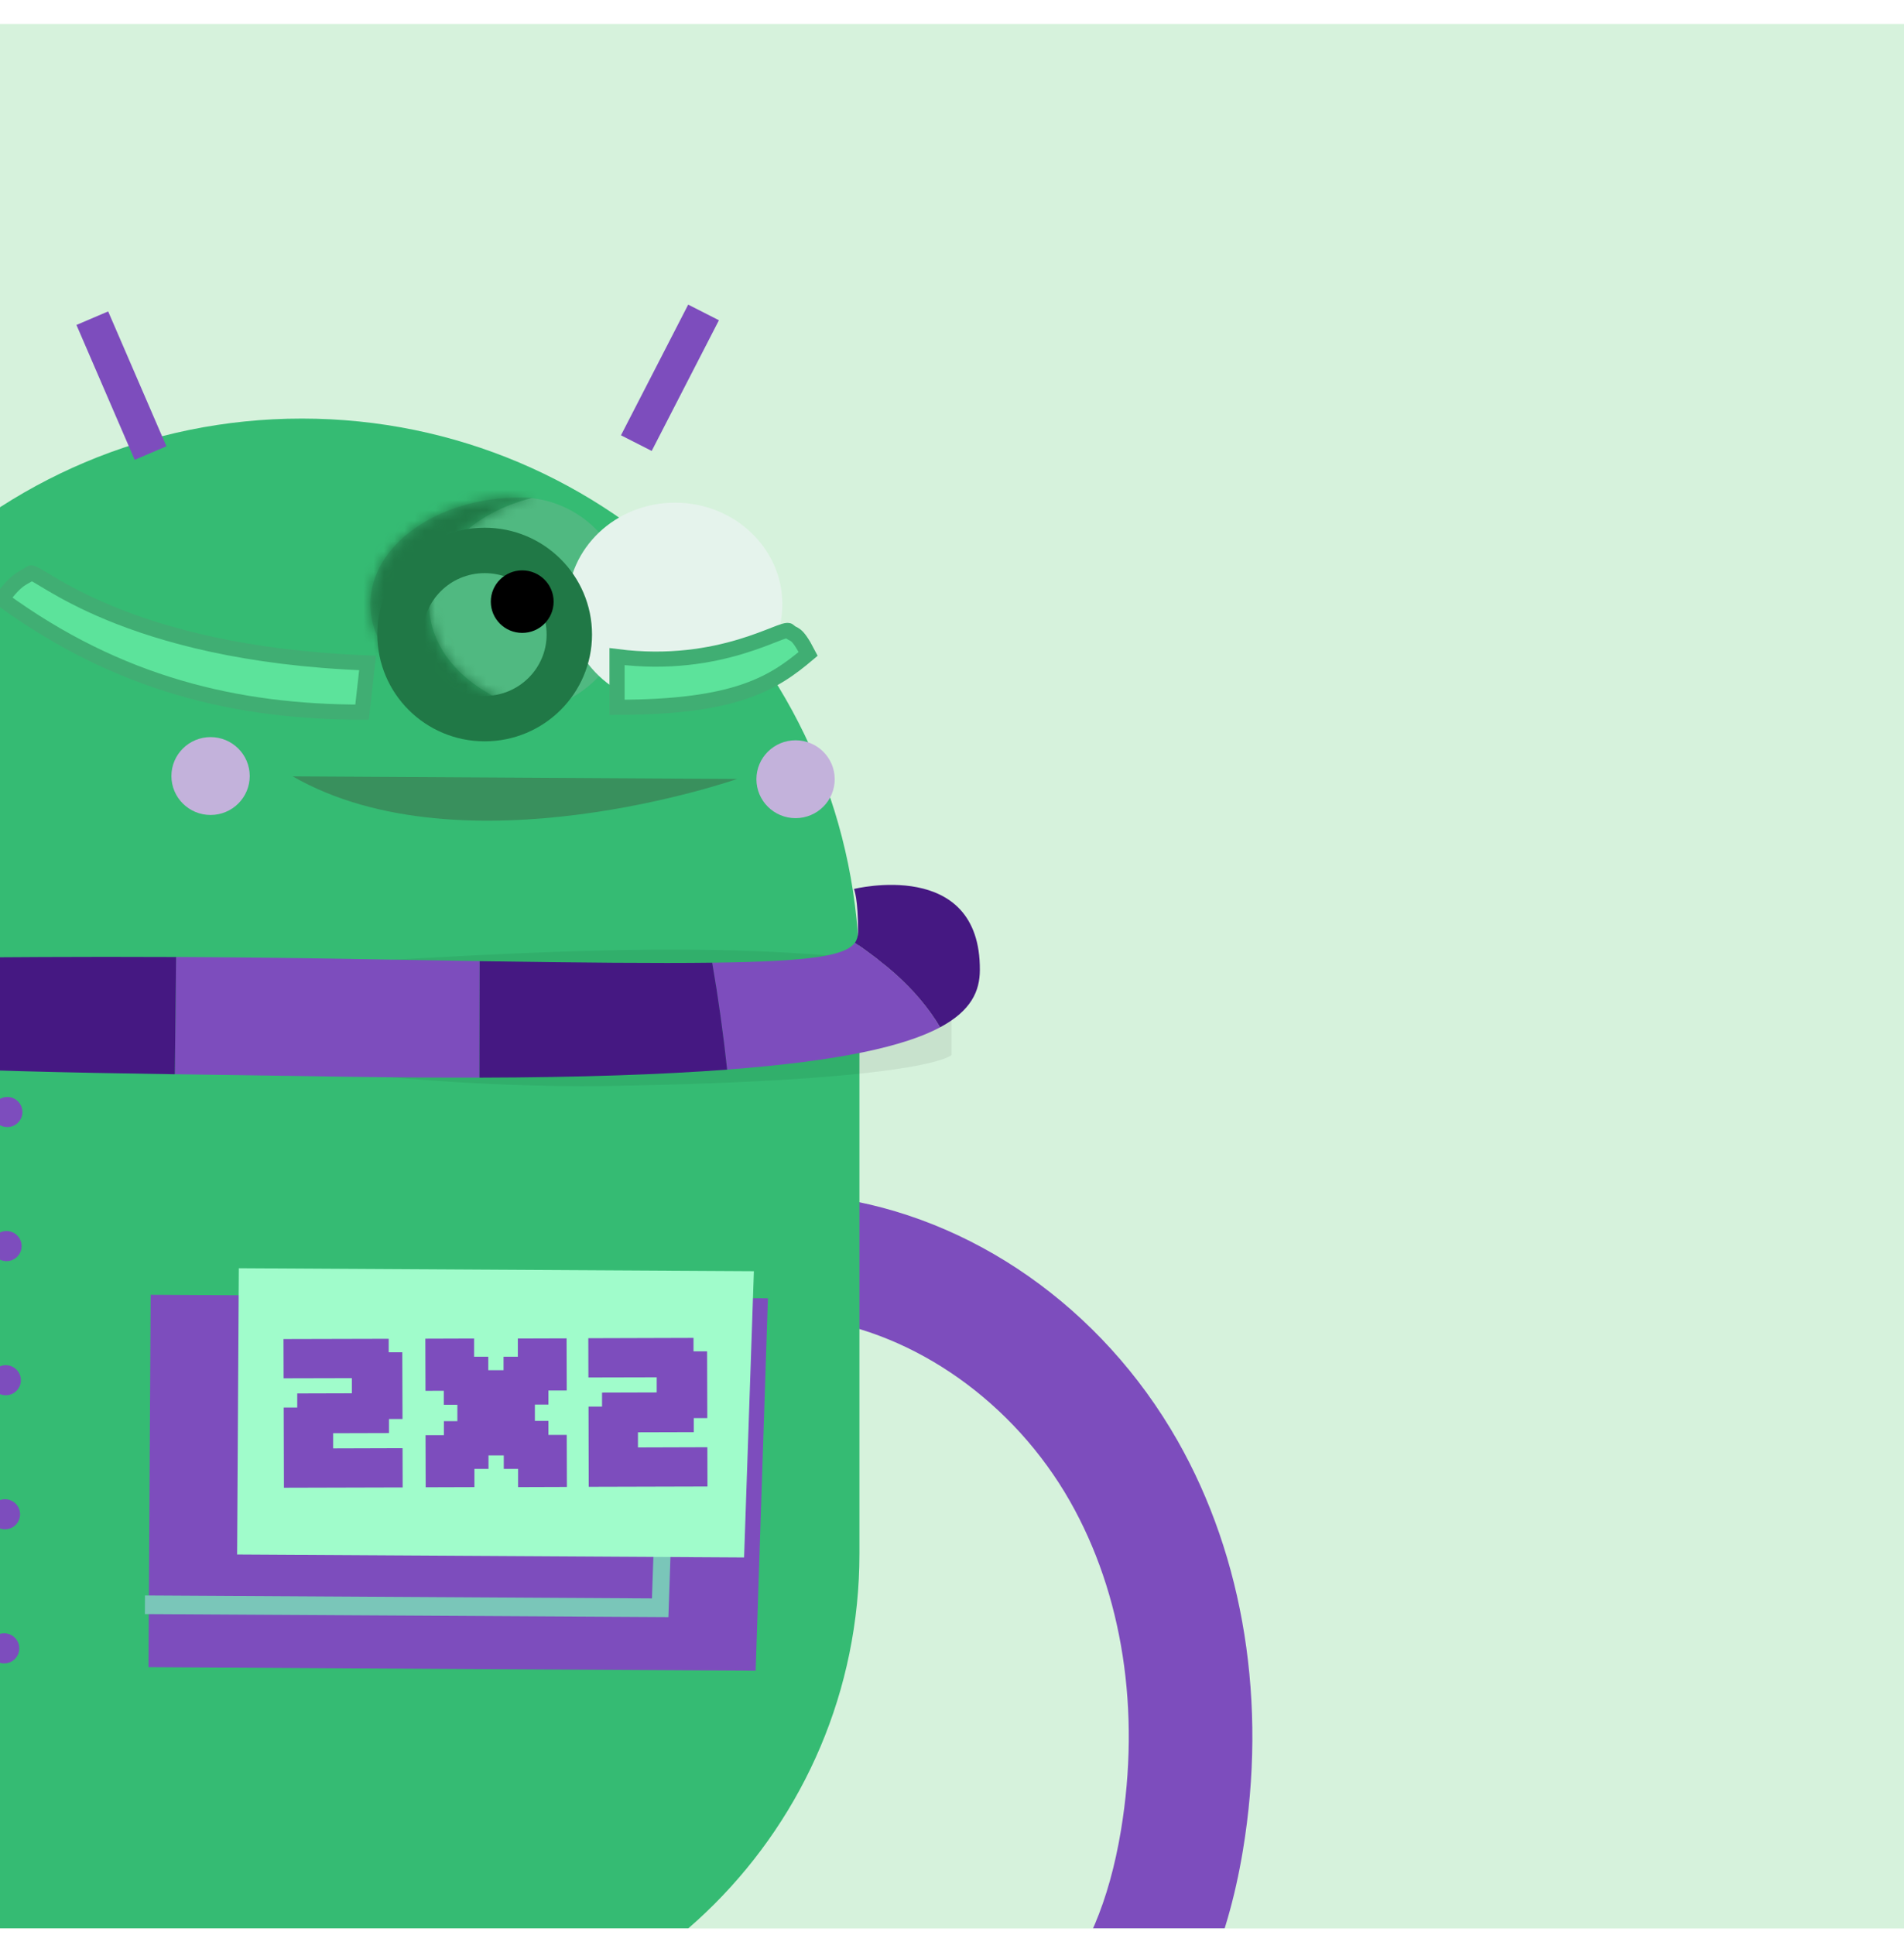 <svg width="186" height="189" viewBox="0 0 186 189" fill="none" xmlns="http://www.w3.org/2000/svg">
<g clip-path="url(#clip0_2557_49542)" filter="url(#filter0_d_2557_49542)">
<rect width="186" height="186" fill="#D6F2DC"/>
<g clip-path="url(#clip1_2557_49542)">
<g filter="url(#filter1_i_2557_49542)">
<path d="M90.074 110.573C90.074 110.573 87.404 112.694 87.066 115.932C86.728 119.171 88.434 122.466 88.434 122.466C98.431 123.827 108.043 130.645 113.517 140.262C118.674 149.326 120.444 160.749 118.503 172.435C117.347 179.362 115.073 184.712 111.743 188.328C109.037 191.261 105.227 193.532 101.538 195.726L107.741 206.031C111.966 203.517 116.754 200.671 120.647 196.439C125.585 191.08 128.874 183.667 130.414 174.401C132.808 160.019 130.539 145.793 124.029 134.354C116.624 121.354 103.932 112.466 90.074 110.578V110.573Z" fill="#7D4DBD"/>
</g>
<g filter="url(#filter2_i_2557_49542)">
<path d="M-15.99 89.014C-15.99 58.929 8.399 34.54 38.484 34.54C68.569 34.54 92.958 58.929 92.958 89.014V145.398C92.958 172.13 71.287 193.801 44.555 193.801H32.049C5.518 193.801 -15.99 172.293 -15.99 145.762V89.014Z" fill="url(#paint0_linear_2557_49542)"/>
</g>
<path d="M-15.99 92.037C-15.99 92.037 19.137 104.01 58.601 103.735C90.912 103.231 92.958 100.687 92.958 100.687V92.546C60.464 86.475 18.15 95.609 -15.99 92.037Z" fill="black" fill-opacity="0.07"/>
<path d="M20.57 77.253C22.682 77.253 24.395 75.551 24.395 73.451C24.395 71.351 22.682 69.648 20.57 69.648C18.458 69.648 16.745 71.351 16.745 73.451C16.745 75.551 18.458 77.253 20.57 77.253Z" fill="#C3B2DB"/>
<path d="M77.717 77.564C79.83 77.564 81.542 75.861 81.542 73.761C81.542 71.661 79.83 69.959 77.717 69.959C75.605 69.959 73.893 71.661 73.893 73.761C73.893 75.861 75.605 77.564 77.717 77.564Z" fill="#C3B2DB"/>
<path d="M72.011 73.736C72.011 73.736 45.31 83.073 28.59 73.482L72.011 73.736Z" fill="#39905D"/>
<path d="M13.157 42.569L16.256 41.246L10.566 28.074L7.467 29.396L13.157 42.569Z" fill="#7D4DBD"/>
<path d="M60.662 40.174L63.664 41.7L70.231 28.938L67.229 27.411L60.662 40.174Z" fill="#7D4DBD"/>
<g filter="url(#filter3_i_2557_49542)">
<path d="M92.516 85.725C93.917 86.687 95.27 87.707 96.532 88.834C98.217 90.34 99.704 92.073 100.843 93.987C97.42 95.818 91.157 97.277 80.028 98.12C79.653 94.628 79.166 91.147 78.567 87.681C88.29 87.556 91.601 86.998 92.51 85.725H92.516Z" fill="#7D4DBD"/>
<path d="M43.399 87.319C47.961 87.396 52.09 87.469 55.86 87.526C55.855 91.318 55.844 95.11 55.839 98.902C51.854 98.912 47.57 98.886 42.923 98.819C36.901 98.726 31.312 98.653 26.081 98.571C26.124 94.753 26.161 90.94 26.204 87.122C31.322 87.148 37.024 87.205 43.399 87.314V87.319Z" fill="#7D4DBD"/>
<path d="M92.517 85.725C92.731 85.425 92.816 85.089 92.822 84.706C92.843 81.462 92.426 80.479 92.426 80.479C92.426 80.479 104.791 77.391 104.721 88.41C104.711 90.443 103.887 92.357 100.844 93.987C99.705 92.073 98.213 90.34 96.533 88.834C95.271 87.707 93.913 86.687 92.517 85.725Z" fill="#451882"/>
<path d="M78.573 87.68C79.172 91.147 79.659 94.628 80.033 98.12C73.685 98.602 65.743 98.881 55.838 98.907C55.843 95.115 55.849 91.323 55.859 87.531C65.844 87.68 73.198 87.748 78.573 87.68Z" fill="#451882"/>
<path d="M-11.037 86.961C-8.496 87.256 -4.046 87.246 3.024 87.194C1.484 90.676 0.056 94.199 -1.271 97.758C-7.71 97.365 -12.796 96.765 -16.497 95.818C-16.438 95.715 -16.379 95.606 -16.321 95.503C-14.668 92.595 -12.887 89.76 -11.037 86.961Z" fill="#7D4DBD"/>
<path d="M26.203 87.127C26.16 90.945 26.122 94.758 26.079 98.576C15.239 98.41 6.098 98.213 -1.271 97.758C0.055 94.194 1.488 90.676 3.023 87.194C8.837 87.153 16.431 87.08 26.203 87.127Z" fill="#451882"/>
</g>
<g filter="url(#filter4_i_2557_49542)">
<path d="M79.452 118.545L19.155 118.198L18.941 154.567L78.255 154.913L79.452 118.545Z" fill="#7D4DBD"/>
</g>
<g filter="url(#filter5_i_2557_49542)">
<path d="M73.646 121.809L75.316 121.82L74.296 151.592L23.152 151.297L23.163 149.476L72.688 149.766L73.646 121.809Z" fill="#7AC6B9"/>
</g>
<path d="M73.646 121.809L72.689 149.766L23.163 149.476L23.33 121.52L73.646 121.809Z" fill="#A0FCCB"/>
<path d="M0.713 107.732C1.529 107.732 2.191 107.075 2.191 106.263C2.191 105.452 1.529 104.794 0.713 104.794C-0.103 104.794 -0.765 105.452 -0.765 106.263C-0.765 107.075 -0.103 107.732 0.713 107.732Z" fill="#7D4DBD"/>
<path d="M0.635 120.826C1.451 120.826 2.113 120.168 2.113 119.357C2.113 118.545 1.451 117.888 0.635 117.888C-0.181 117.888 -0.843 118.545 -0.843 119.357C-0.843 120.168 -0.181 120.826 0.635 120.826Z" fill="#7D4DBD"/>
<path d="M0.562 133.925C1.378 133.925 2.04 133.267 2.04 132.456C2.04 131.644 1.378 130.987 0.562 130.987C-0.254 130.987 -0.916 131.644 -0.916 132.456C-0.916 133.267 -0.254 133.925 0.562 133.925Z" fill="#7D4DBD"/>
<path d="M0.484 147.019C1.3 147.019 1.962 146.361 1.962 145.55C1.962 144.738 1.3 144.08 0.484 144.08C-0.332 144.08 -0.994 144.738 -0.994 145.55C-0.994 146.361 -0.332 147.019 0.484 147.019Z" fill="#7D4DBD"/>
<path d="M0.406 160.113C1.222 160.113 1.884 159.455 1.884 158.643C1.884 157.832 1.222 157.174 0.406 157.174C-0.411 157.174 -1.072 157.832 -1.072 158.643C-1.072 159.455 -0.411 160.113 0.406 160.113Z" fill="#7D4DBD"/>
<g style="mix-blend-mode:multiply">
<path d="M29.037 135.12V133.749L34.376 133.734V132.254L27.705 132.27L27.694 128.436L37.972 128.41V129.724H39.299L39.32 136.243H37.998V137.619L32.544 137.634V139.114L39.325 139.093L39.335 142.927L27.736 142.958L27.715 135.125H29.037V135.12Z" fill="#7D4DBD"/>
<path d="M43.364 137.821V136.45H44.681V134.856H43.354V133.485L41.563 133.49L41.548 128.4L46.315 128.384V130.164H47.699V131.478H49.192V130.164H50.587V128.384L55.349 128.369L55.364 133.459H53.574V134.836H52.252V136.429H53.574V137.795H55.364L55.38 142.88L50.613 142.896V141.116H49.213V139.802H47.72V141.116H46.346V142.896L41.584 142.911L41.569 137.821H43.359H43.364Z" fill="#7D4DBD"/>
<path d="M58.813 135.037V133.667L64.153 133.651V132.171L57.481 132.187L57.471 128.354L67.748 128.323V129.637H69.075L69.096 136.155H67.774V137.526L62.321 137.541V139.021L69.101 139L69.112 142.834L57.512 142.865L57.492 135.032H58.813V135.037Z" fill="#7D4DBD"/>
</g>
<ellipse cx="50.758" cy="56.673" rx="10.486" ry="10.431" fill="#50B981"/>
<g filter="url(#filter6_i_2557_49542)">
<ellipse cx="48.201" cy="56.674" rx="10.486" ry="9.922" fill="#E5F3EC"/>
</g>
<g filter="url(#filter7_di_2557_49542)">
<path d="M36.848 59.819L37.385 55.014C13.419 54.13 5.033 45.793 4.468 46.243C3.903 46.692 3.18 46.652 1.655 48.787C13.081 57.12 24.672 59.819 36.848 59.819Z" fill="#5CE39B"/>
<path d="M36.848 59.819L37.385 55.014C13.419 54.13 5.033 45.793 4.468 46.243C3.903 46.692 3.18 46.652 1.655 48.787C13.081 57.12 24.672 59.819 36.848 59.819Z" stroke="#40AE73" stroke-width="1.478"/>
</g>
<g filter="url(#filter8_di_2557_49542)">
<path d="M61.756 59.346V54.397C71.932 55.7 78.07 51.363 78.555 51.883C79.039 52.404 79.214 51.785 80.426 54.13C77.034 56.995 73.386 59.346 61.756 59.346Z" fill="#5CE39B"/>
<path d="M61.756 59.346V54.397C71.932 55.7 78.07 51.363 78.555 51.883C79.039 52.404 79.214 51.785 80.426 54.13C77.034 56.995 73.386 59.346 61.756 59.346Z" stroke="#40AE73" stroke-width="1.478"/>
</g>
<mask id="path-30-inside-1_2557_49542" fill="white">
<path d="M50.83 46.243C51.236 46.243 51.638 46.257 52.036 46.28C46.163 47.715 41.922 51.825 41.922 56.674C41.922 61.523 46.164 65.631 52.038 67.065C51.64 67.089 51.237 67.105 50.83 67.105C42.74 67.105 36.182 62.434 36.182 56.674C36.182 50.913 42.74 46.243 50.83 46.243Z"/>
</mask>
<path d="M50.83 46.243C51.236 46.243 51.638 46.257 52.036 46.28C46.163 47.715 41.922 51.825 41.922 56.674C41.922 61.523 46.164 65.631 52.038 67.065C51.64 67.089 51.237 67.105 50.83 67.105C42.74 67.105 36.182 62.434 36.182 56.674C36.182 50.913 42.74 46.243 50.83 46.243Z" fill="#31A366"/>
<path d="M50.83 46.243L50.83 43.286H50.83V46.243ZM52.036 46.28L52.738 49.153L52.208 43.328L52.036 46.28ZM41.922 56.674H38.965V56.674L41.922 56.674ZM52.038 67.065L52.21 70.017L52.74 64.193L52.038 67.065ZM50.83 67.105V70.061H50.83L50.83 67.105ZM36.182 56.674H33.225V56.674L36.182 56.674ZM50.83 46.243L50.83 49.2C51.169 49.2 51.513 49.212 51.865 49.232L52.036 46.28L52.208 43.328C51.764 43.303 51.304 43.286 50.83 43.286L50.83 46.243ZM52.036 46.28L51.334 43.408C44.735 45.02 38.965 49.931 38.965 56.674H41.922H44.879C44.879 53.72 47.59 50.41 52.738 49.153L52.036 46.28ZM41.922 56.674L38.965 56.674C38.965 63.418 44.738 68.326 51.337 69.938L52.038 67.065L52.74 64.193C47.591 62.935 44.879 59.627 44.879 56.674L41.922 56.674ZM52.038 67.065L51.867 64.114C51.504 64.135 51.161 64.148 50.83 64.148L50.83 67.105L50.83 70.061C51.312 70.061 51.776 70.043 52.21 70.017L52.038 67.065ZM50.83 67.105V64.148C47.328 64.148 44.282 63.132 42.187 61.641C40.086 60.145 39.139 58.347 39.139 56.674L36.182 56.674L33.225 56.674C33.225 60.761 35.556 64.179 38.757 66.458C41.964 68.742 46.242 70.061 50.83 70.061V67.105ZM36.182 56.674H39.139C39.139 55 40.086 53.203 42.187 51.707C44.282 50.215 47.328 49.2 50.83 49.2V46.243V43.286C46.242 43.286 41.964 44.606 38.757 46.89C35.556 49.169 33.225 52.587 33.225 56.674H36.182Z" fill="#207846" mask="url(#path-30-inside-1_2557_49542)"/>
<g filter="url(#filter9_i_2557_49542)">
<path d="M51.782 48.46C56.359 48.46 60.051 52.148 60.051 56.673C60.051 61.198 56.359 64.887 51.782 64.887C47.205 64.887 43.515 61.198 43.515 56.673C43.515 52.148 47.205 48.461 51.782 48.46Z" stroke="#207846" stroke-width="4.435"/>
</g>
<ellipse cx="51.015" cy="56.419" rx="3.069" ry="3.053" fill="black"/>
</g>
</g>
<defs>
<filter id="filter0_d_2557_49542" x="0" y="0" width="186" height="188.339" filterUnits="userSpaceOnUse" color-interpolation-filters="sRGB">
<feFlood flood-opacity="0" result="BackgroundImageFix"/>
<feColorMatrix in="SourceAlpha" type="matrix" values="0 0 0 0 0 0 0 0 0 0 0 0 0 0 0 0 0 0 127 0" result="hardAlpha"/>
<feOffset dy="2.339"/>
<feComposite in2="hardAlpha" operator="out"/>
<feColorMatrix type="matrix" values="0 0 0 0 0.529 0 0 0 0 0.529 0 0 0 0 0.529 0 0 0 1 0"/>
<feBlend mode="normal" in2="BackgroundImageFix" result="effect1_dropShadow_2557_49542"/>
<feBlend mode="normal" in="SourceGraphic" in2="effect1_dropShadow_2557_49542" result="shape"/>
</filter>
<filter id="filter1_i_2557_49542" x="83.022" y="110.573" width="48.321" height="99.458" filterUnits="userSpaceOnUse" color-interpolation-filters="sRGB">
<feFlood flood-opacity="0" result="BackgroundImageFix"/>
<feBlend mode="normal" in="SourceGraphic" in2="BackgroundImageFix" result="shape"/>
<feColorMatrix in="SourceAlpha" type="matrix" values="0 0 0 0 0 0 0 0 0 0 0 0 0 0 0 0 0 0 127 0" result="hardAlpha"/>
<feOffset dx="-9" dy="4"/>
<feGaussianBlur stdDeviation="2"/>
<feComposite in2="hardAlpha" operator="arithmetic" k2="-1" k3="1"/>
<feColorMatrix type="matrix" values="0 0 0 0 1 0 0 0 0 1 0 0 0 0 1 0 0 0 0.25 0"/>
<feBlend mode="normal" in2="shape" result="effect1_innerShadow_2557_49542"/>
</filter>
<filter id="filter2_i_2557_49542" x="-19.99" y="34.54" width="112.948" height="163.261" filterUnits="userSpaceOnUse" color-interpolation-filters="sRGB">
<feFlood flood-opacity="0" result="BackgroundImageFix"/>
<feBlend mode="normal" in="SourceGraphic" in2="BackgroundImageFix" result="shape"/>
<feColorMatrix in="SourceAlpha" type="matrix" values="0 0 0 0 0 0 0 0 0 0 0 0 0 0 0 0 0 0 127 0" result="hardAlpha"/>
<feOffset dx="-9" dy="4"/>
<feGaussianBlur stdDeviation="2"/>
<feComposite in2="hardAlpha" operator="arithmetic" k2="-1" k3="1"/>
<feColorMatrix type="matrix" values="0 0 0 0 1 0 0 0 0 1 0 0 0 0 1 0 0 0 0.25 0"/>
<feBlend mode="normal" in2="shape" result="effect1_innerShadow_2557_49542"/>
</filter>
<filter id="filter3_i_2557_49542" x="-27.809" y="80.081" width="132.53" height="22.826" filterUnits="userSpaceOnUse" color-interpolation-filters="sRGB">
<feFlood flood-opacity="0" result="BackgroundImageFix"/>
<feBlend mode="normal" in="SourceGraphic" in2="BackgroundImageFix" result="shape"/>
<feColorMatrix in="SourceAlpha" type="matrix" values="0 0 0 0 0 0 0 0 0 0 0 0 0 0 0 0 0 0 127 0" result="hardAlpha"/>
<feOffset dx="-9" dy="4"/>
<feGaussianBlur stdDeviation="2"/>
<feComposite in2="hardAlpha" operator="arithmetic" k2="-1" k3="1"/>
<feColorMatrix type="matrix" values="0 0 0 0 1 0 0 0 0 1 0 0 0 0 1 0 0 0 0.25 0"/>
<feBlend mode="normal" in2="shape" result="effect1_innerShadow_2557_49542"/>
</filter>
<filter id="filter4_i_2557_49542" x="14.506" y="118.198" width="64.946" height="42.629" filterUnits="userSpaceOnUse" color-interpolation-filters="sRGB">
<feFlood flood-opacity="0" result="BackgroundImageFix"/>
<feBlend mode="normal" in="SourceGraphic" in2="BackgroundImageFix" result="shape"/>
<feColorMatrix in="SourceAlpha" type="matrix" values="0 0 0 0 0 0 0 0 0 0 0 0 0 0 0 0 0 0 127 0" result="hardAlpha"/>
<feOffset dx="-4.435" dy="5.914"/>
<feGaussianBlur stdDeviation="2.957"/>
<feComposite in2="hardAlpha" operator="arithmetic" k2="-1" k3="1"/>
<feColorMatrix type="matrix" values="0 0 0 0 1 0 0 0 0 1 0 0 0 0 1 0 0 0 0.25 0"/>
<feBlend mode="normal" in2="shape" result="effect1_innerShadow_2557_49542"/>
</filter>
<filter id="filter5_i_2557_49542" x="19.152" y="121.809" width="56.164" height="33.783" filterUnits="userSpaceOnUse" color-interpolation-filters="sRGB">
<feFlood flood-opacity="0" result="BackgroundImageFix"/>
<feBlend mode="normal" in="SourceGraphic" in2="BackgroundImageFix" result="shape"/>
<feColorMatrix in="SourceAlpha" type="matrix" values="0 0 0 0 0 0 0 0 0 0 0 0 0 0 0 0 0 0 127 0" result="hardAlpha"/>
<feOffset dx="-9" dy="4"/>
<feGaussianBlur stdDeviation="2"/>
<feComposite in2="hardAlpha" operator="arithmetic" k2="-1" k3="1"/>
<feColorMatrix type="matrix" values="0 0 0 0 1 0 0 0 0 1 0 0 0 0 1 0 0 0 0.25 0"/>
<feBlend mode="normal" in2="shape" result="effect1_innerShadow_2557_49542"/>
</filter>
<filter id="filter6_i_2557_49542" x="37.716" y="46.752" width="25.407" height="19.844" filterUnits="userSpaceOnUse" color-interpolation-filters="sRGB">
<feFlood flood-opacity="0" result="BackgroundImageFix"/>
<feBlend mode="normal" in="SourceGraphic" in2="BackgroundImageFix" result="shape"/>
<feColorMatrix in="SourceAlpha" type="matrix" values="0 0 0 0 0 0 0 0 0 0 0 0 0 0 0 0 0 0 127 0" result="hardAlpha"/>
<feOffset dx="17.741"/>
<feGaussianBlur stdDeviation="2.218"/>
<feComposite in2="hardAlpha" operator="arithmetic" k2="-1" k3="1"/>
<feColorMatrix type="matrix" values="0 0 0 0 0 0 0 0 0 0 0 0 0 0 0 0 0 0 0.25 0"/>
<feBlend mode="normal" in2="shape" result="effect1_innerShadow_2557_49542"/>
</filter>
<filter id="filter7_di_2557_49542" x="-2.329" y="44.008" width="43.494" height="22.464" filterUnits="userSpaceOnUse" color-interpolation-filters="sRGB">
<feFlood flood-opacity="0" result="BackgroundImageFix"/>
<feColorMatrix in="SourceAlpha" type="matrix" values="0 0 0 0 0 0 0 0 0 0 0 0 0 0 0 0 0 0 127 0" result="hardAlpha"/>
<feOffset dy="1.478"/>
<feGaussianBlur stdDeviation="1.478"/>
<feComposite in2="hardAlpha" operator="out"/>
<feColorMatrix type="matrix" values="0 0 0 0 0 0 0 0 0 0 0 0 0 0 0 0 0 0 0.1 0"/>
<feBlend mode="normal" in2="BackgroundImageFix" result="effect1_dropShadow_2557_49542"/>
<feBlend mode="normal" in="SourceGraphic" in2="effect1_dropShadow_2557_49542" result="shape"/>
<feColorMatrix in="SourceAlpha" type="matrix" values="0 0 0 0 0 0 0 0 0 0 0 0 0 0 0 0 0 0 127 0" result="hardAlpha"/>
<feOffset dx="-1.478" dy="5.914"/>
<feGaussianBlur stdDeviation="2.957"/>
<feComposite in2="hardAlpha" operator="arithmetic" k2="-1" k3="1"/>
<feColorMatrix type="matrix" values="0 0 0 0 1 0 0 0 0 1 0 0 0 0 1 0 0 0 0.25 0"/>
<feBlend mode="normal" in2="shape" result="effect2_innerShadow_2557_49542"/>
</filter>
<filter id="filter8_di_2557_49542" x="58.06" y="49.622" width="26.25" height="16.377" filterUnits="userSpaceOnUse" color-interpolation-filters="sRGB">
<feFlood flood-opacity="0" result="BackgroundImageFix"/>
<feColorMatrix in="SourceAlpha" type="matrix" values="0 0 0 0 0 0 0 0 0 0 0 0 0 0 0 0 0 0 127 0" result="hardAlpha"/>
<feOffset dy="1.478"/>
<feGaussianBlur stdDeviation="1.478"/>
<feComposite in2="hardAlpha" operator="out"/>
<feColorMatrix type="matrix" values="0 0 0 0 0 0 0 0 0 0 0 0 0 0 0 0 0 0 0.1 0"/>
<feBlend mode="normal" in2="BackgroundImageFix" result="effect1_dropShadow_2557_49542"/>
<feBlend mode="normal" in="SourceGraphic" in2="effect1_dropShadow_2557_49542" result="shape"/>
<feColorMatrix in="SourceAlpha" type="matrix" values="0 0 0 0 0 0 0 0 0 0 0 0 0 0 0 0 0 0 127 0" result="hardAlpha"/>
<feOffset dx="-1.478" dy="5.914"/>
<feGaussianBlur stdDeviation="2.957"/>
<feComposite in2="hardAlpha" operator="arithmetic" k2="-1" k3="1"/>
<feColorMatrix type="matrix" values="0 0 0 0 1 0 0 0 0 1 0 0 0 0 1 0 0 0 0.25 0"/>
<feBlend mode="normal" in2="shape" result="effect2_innerShadow_2557_49542"/>
</filter>
<filter id="filter9_i_2557_49542" x="36.862" y="46.243" width="25.407" height="23.818" filterUnits="userSpaceOnUse" color-interpolation-filters="sRGB">
<feFlood flood-opacity="0" result="BackgroundImageFix"/>
<feBlend mode="normal" in="SourceGraphic" in2="BackgroundImageFix" result="shape"/>
<feColorMatrix in="SourceAlpha" type="matrix" values="0 0 0 0 0 0 0 0 0 0 0 0 0 0 0 0 0 0 127 0" result="hardAlpha"/>
<feOffset dx="-4.435" dy="2.957"/>
<feGaussianBlur stdDeviation="2.957"/>
<feComposite in2="hardAlpha" operator="arithmetic" k2="-1" k3="1"/>
<feColorMatrix type="matrix" values="0 0 0 0 1 0 0 0 0 1 0 0 0 0 1 0 0 0 0.25 0"/>
<feBlend mode="normal" in2="shape" result="effect1_innerShadow_2557_49542"/>
</filter>
<linearGradient id="paint0_linear_2557_49542" x1="-9.341" y1="129.435" x2="60.733" y2="130.978" gradientUnits="userSpaceOnUse">
<stop stop-color="#349D61"/>
<stop offset="0.188" stop-color="#35BB73"/>
<stop offset="0.755" stop-color="#35BB73"/>
</linearGradient>
<clipPath id="clip0_2557_49542">
<rect width="186" height="186" fill="white"/>
</clipPath>
<clipPath id="clip1_2557_49542">
<rect width="198.107" height="322.293" fill="white" transform="translate(-57.422 5)"/>
</clipPath>
</defs>
</svg>
